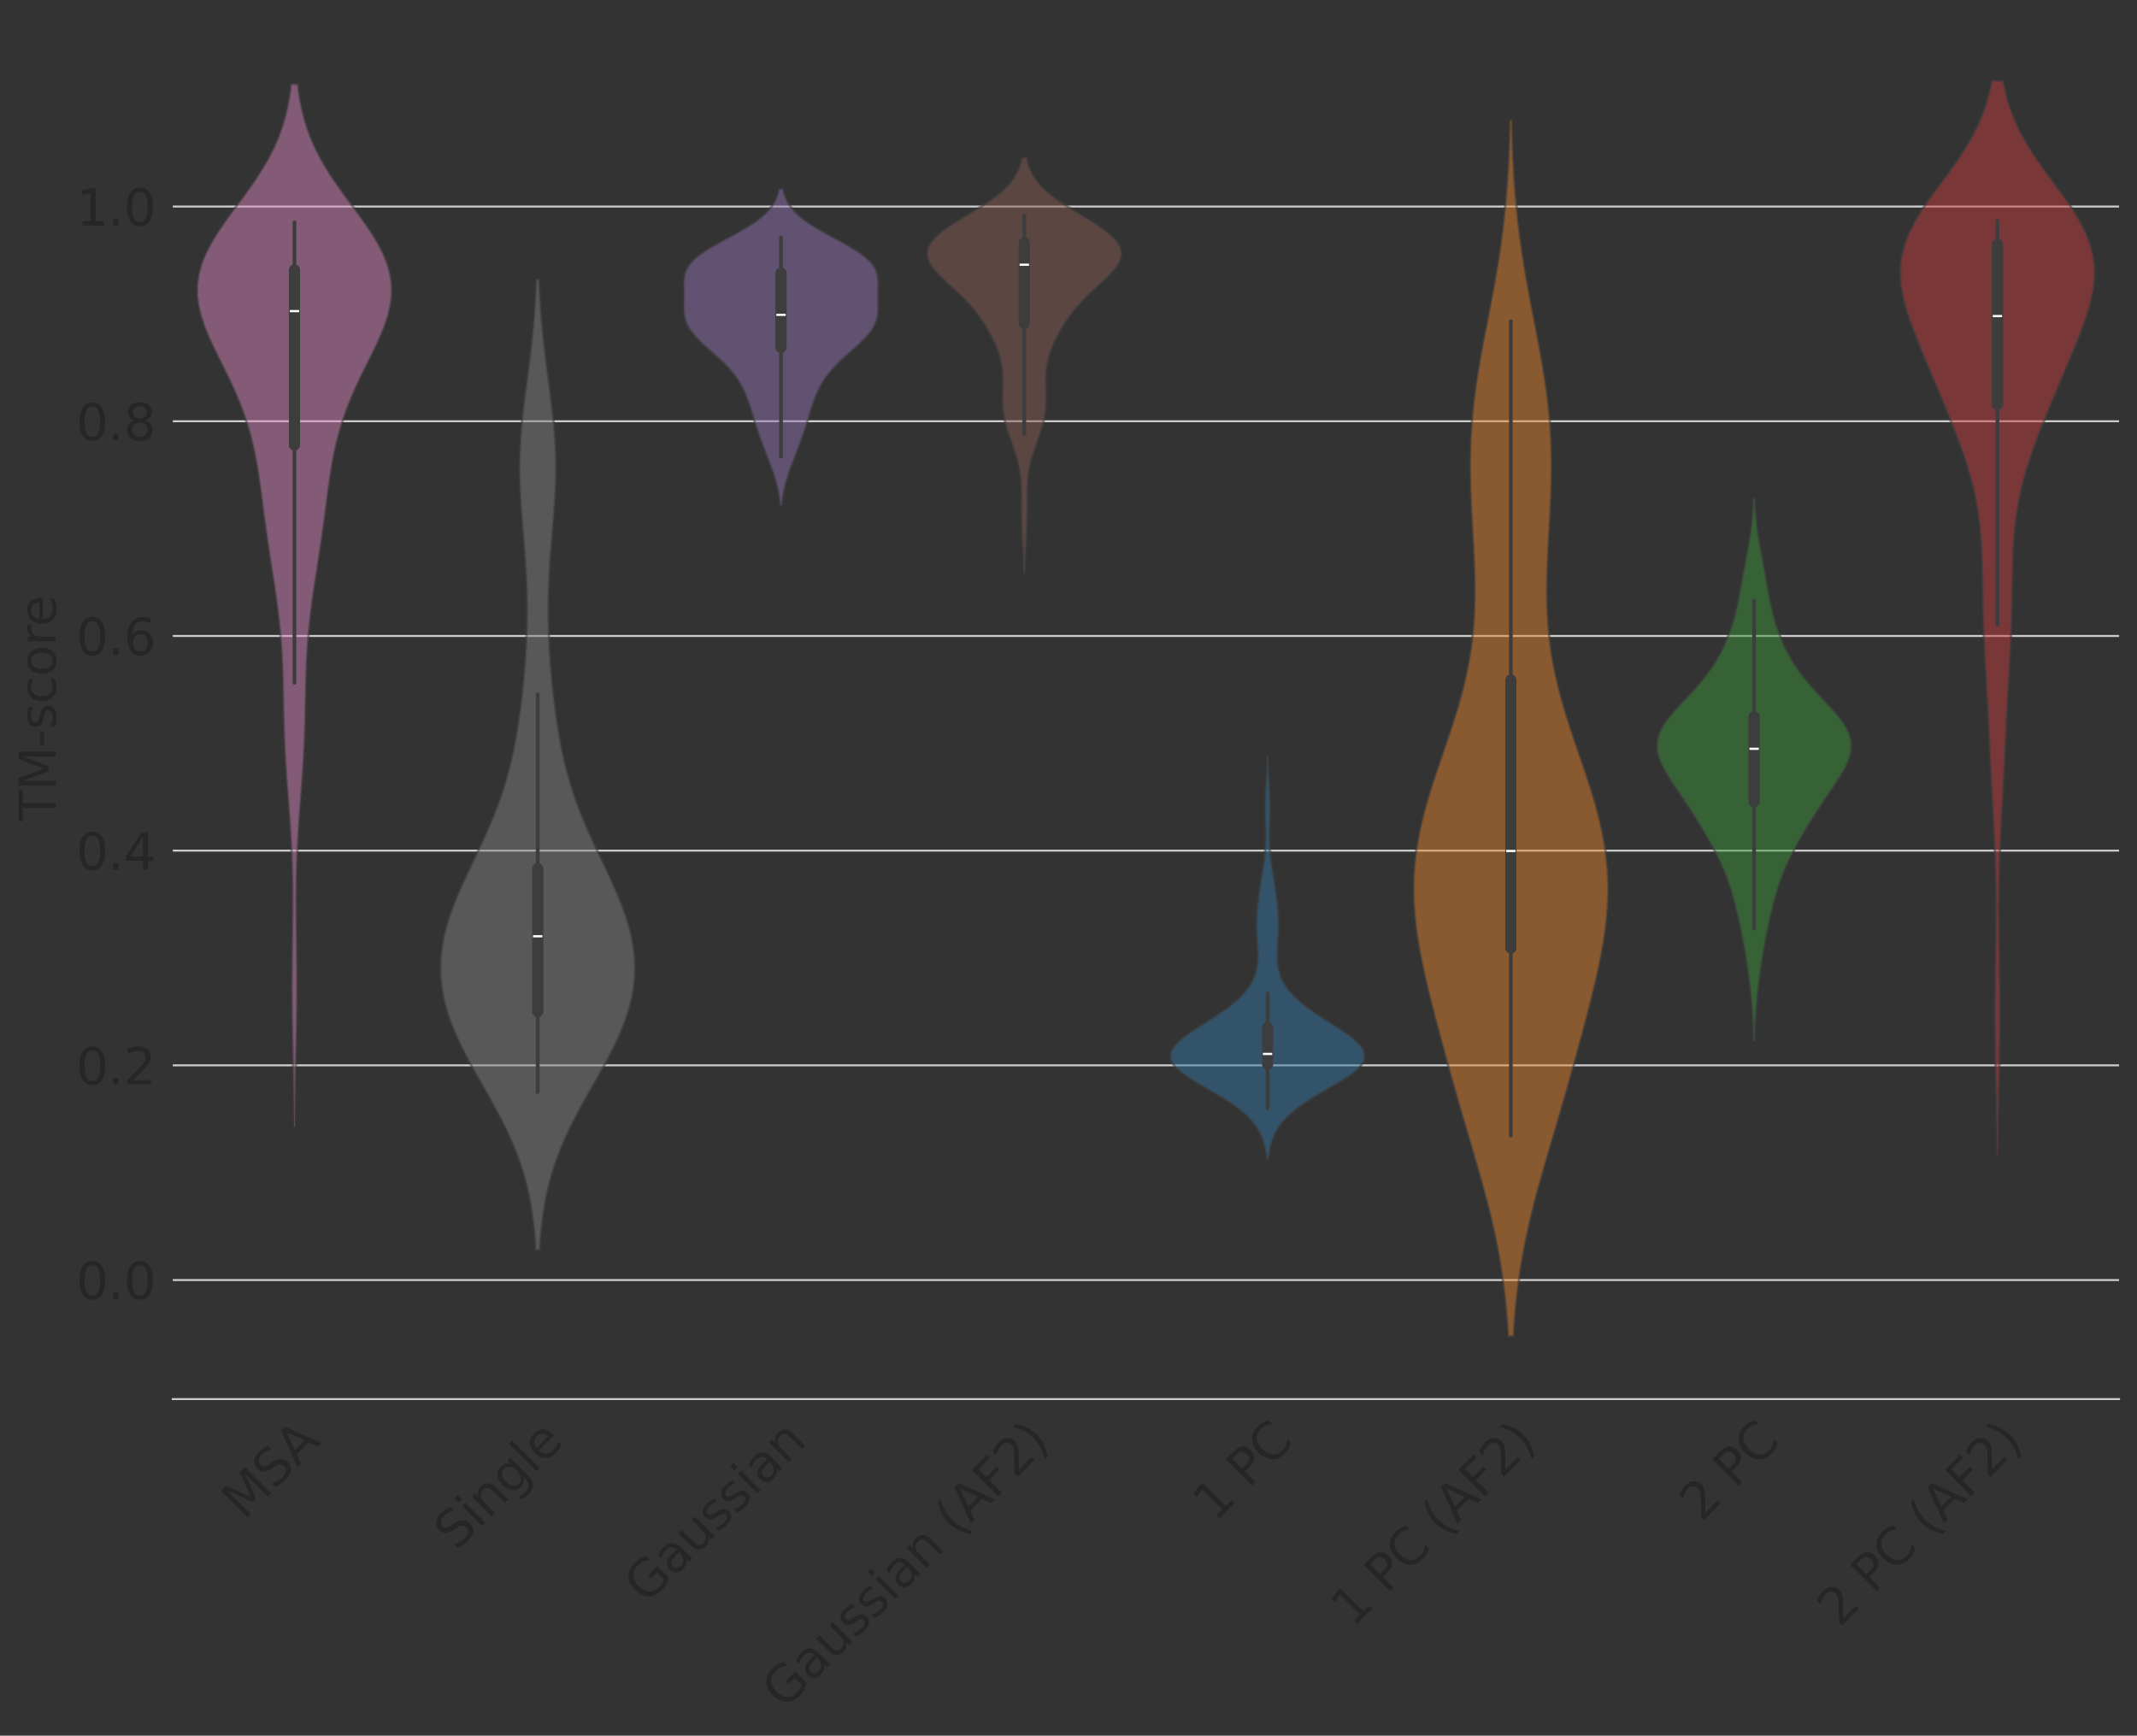 <?xml version="1.0" encoding="utf-8" standalone="no"?>
<!DOCTYPE svg PUBLIC "-//W3C//DTD SVG 1.1//EN"
  "http://www.w3.org/Graphics/SVG/1.1/DTD/svg11.dtd">
<svg xmlns:xlink="http://www.w3.org/1999/xlink" width="857.763pt" height="696.702pt" viewBox="0 0 857.763 696.702" xmlns="http://www.w3.org/2000/svg" version="1.1">
 <rect x="0" y="0" width="857.763" height="696.702" fill="#333333" stroke="none"/>
 <defs>
  <style type="text/css">*{stroke-linejoin: round; stroke-linecap: butt}</style>
 </defs>
 <g id="figure_1">
  <g id="patch_1">
   <path d="M 0 696.702 
L 857.763 696.702 
L 857.763 0 
L 0 0 
L 0 696.702 
z
" style="fill: none"/>
  </g>
  <g id="axes_1">
   <g id="patch_2">
    <path d="M 69.362 561.6 
L 850.562 561.6 
L 850.562 7.2 
L 69.362 7.2 
L 69.362 561.6 
z
" style="fill: none"/>
   </g>
   <g id="matplotlib.axis_1">
    <g id="xtick_1">
     <g id="text_1">
      <!-- MSA -->
      <g style="fill: #262626" transform="translate(97.814 610.465) rotate(-45) scale(0.2 -0.2)">
       <defs>
        <path id="DejaVuSans-4d" d="M 628 4666 
L 1569 4666 
L 2759 1491 
L 3956 4666 
L 4897 4666 
L 4897 0 
L 4281 0 
L 4281 4097 
L 3078 897 
L 2444 897 
L 1241 4097 
L 1241 0 
L 628 0 
L 628 4666 
z
" transform="scale(0.016)"/>
        <path id="DejaVuSans-53" d="M 3425 4513 
L 3425 3897 
Q 3066 4069 2747 4153 
Q 2428 4238 2131 4238 
Q 1616 4238 1336 4038 
Q 1056 3838 1056 3469 
Q 1056 3159 1242 3001 
Q 1428 2844 1947 2747 
L 2328 2669 
Q 3034 2534 3370 2195 
Q 3706 1856 3706 1288 
Q 3706 609 3251 259 
Q 2797 -91 1919 -91 
Q 1588 -91 1214 -16 
Q 841 59 441 206 
L 441 856 
Q 825 641 1194 531 
Q 1563 422 1919 422 
Q 2459 422 2753 634 
Q 3047 847 3047 1241 
Q 3047 1584 2836 1778 
Q 2625 1972 2144 2069 
L 1759 2144 
Q 1053 2284 737 2584 
Q 422 2884 422 3419 
Q 422 4038 858 4394 
Q 1294 4750 2059 4750 
Q 2388 4750 2728 4690 
Q 3069 4631 3425 4513 
z
" transform="scale(0.016)"/>
        <path id="DejaVuSans-41" d="M 2188 4044 
L 1331 1722 
L 3047 1722 
L 2188 4044 
z
M 1831 4666 
L 2547 4666 
L 4325 0 
L 3669 0 
L 3244 1197 
L 1141 1197 
L 716 0 
L 50 0 
L 1831 4666 
z
" transform="scale(0.016)"/>
       </defs>
       <use xlink:href="#DejaVuSans-4d"/>
       <use xlink:href="#DejaVuSans-53" x="86.279"/>
       <use xlink:href="#DejaVuSans-41" x="151.631"/>
      </g>
     </g>
    </g>
    <g id="xtick_2">
     <g id="text_2">
      <!-- Single -->
      <g style="fill: #262626" transform="translate(183.105 622.824) rotate(-45) scale(0.2 -0.2)">
       <defs>
        <path id="DejaVuSans-69" d="M 603 3500 
L 1178 3500 
L 1178 0 
L 603 0 
L 603 3500 
z
M 603 4863 
L 1178 4863 
L 1178 4134 
L 603 4134 
L 603 4863 
z
" transform="scale(0.016)"/>
        <path id="DejaVuSans-6e" d="M 3513 2113 
L 3513 0 
L 2938 0 
L 2938 2094 
Q 2938 2591 2744 2837 
Q 2550 3084 2163 3084 
Q 1697 3084 1428 2787 
Q 1159 2491 1159 1978 
L 1159 0 
L 581 0 
L 581 3500 
L 1159 3500 
L 1159 2956 
Q 1366 3272 1645 3428 
Q 1925 3584 2291 3584 
Q 2894 3584 3203 3211 
Q 3513 2838 3513 2113 
z
" transform="scale(0.016)"/>
        <path id="DejaVuSans-67" d="M 2906 1791 
Q 2906 2416 2648 2759 
Q 2391 3103 1925 3103 
Q 1463 3103 1205 2759 
Q 947 2416 947 1791 
Q 947 1169 1205 825 
Q 1463 481 1925 481 
Q 2391 481 2648 825 
Q 2906 1169 2906 1791 
z
M 3481 434 
Q 3481 -459 3084 -895 
Q 2688 -1331 1869 -1331 
Q 1566 -1331 1297 -1286 
Q 1028 -1241 775 -1147 
L 775 -588 
Q 1028 -725 1275 -790 
Q 1522 -856 1778 -856 
Q 2344 -856 2625 -561 
Q 2906 -266 2906 331 
L 2906 616 
Q 2728 306 2450 153 
Q 2172 0 1784 0 
Q 1141 0 747 490 
Q 353 981 353 1791 
Q 353 2603 747 3093 
Q 1141 3584 1784 3584 
Q 2172 3584 2450 3431 
Q 2728 3278 2906 2969 
L 2906 3500 
L 3481 3500 
L 3481 434 
z
" transform="scale(0.016)"/>
        <path id="DejaVuSans-6c" d="M 603 4863 
L 1178 4863 
L 1178 0 
L 603 0 
L 603 4863 
z
" transform="scale(0.016)"/>
        <path id="DejaVuSans-65" d="M 3597 1894 
L 3597 1613 
L 953 1613 
Q 991 1019 1311 708 
Q 1631 397 2203 397 
Q 2534 397 2845 478 
Q 3156 559 3463 722 
L 3463 178 
Q 3153 47 2828 -22 
Q 2503 -91 2169 -91 
Q 1331 -91 842 396 
Q 353 884 353 1716 
Q 353 2575 817 3079 
Q 1281 3584 2069 3584 
Q 2775 3584 3186 3129 
Q 3597 2675 3597 1894 
z
M 3022 2063 
Q 3016 2534 2758 2815 
Q 2500 3097 2075 3097 
Q 1594 3097 1305 2825 
Q 1016 2553 972 2059 
L 3022 2063 
z
" transform="scale(0.016)"/>
       </defs>
       <use xlink:href="#DejaVuSans-53"/>
       <use xlink:href="#DejaVuSans-69" x="63.477"/>
       <use xlink:href="#DejaVuSans-6e" x="91.26"/>
       <use xlink:href="#DejaVuSans-67" x="154.639"/>
       <use xlink:href="#DejaVuSans-6c" x="218.115"/>
       <use xlink:href="#DejaVuSans-65" x="245.898"/>
      </g>
     </g>
    </g>
    <g id="xtick_3">
     <g id="text_3">
      <!-- Gaussian -->
      <g style="fill: #262626" transform="translate(259.354 644.225) rotate(-45) scale(0.2 -0.2)">
       <defs>
        <path id="DejaVuSans-47" d="M 3809 666 
L 3809 1919 
L 2778 1919 
L 2778 2438 
L 4434 2438 
L 4434 434 
Q 4069 175 3628 42 
Q 3188 -91 2688 -91 
Q 1594 -91 976 548 
Q 359 1188 359 2328 
Q 359 3472 976 4111 
Q 1594 4750 2688 4750 
Q 3144 4750 3555 4637 
Q 3966 4525 4313 4306 
L 4313 3634 
Q 3963 3931 3569 4081 
Q 3175 4231 2741 4231 
Q 1884 4231 1454 3753 
Q 1025 3275 1025 2328 
Q 1025 1384 1454 906 
Q 1884 428 2741 428 
Q 3075 428 3337 486 
Q 3600 544 3809 666 
z
" transform="scale(0.016)"/>
        <path id="DejaVuSans-61" d="M 2194 1759 
Q 1497 1759 1228 1600 
Q 959 1441 959 1056 
Q 959 750 1161 570 
Q 1363 391 1709 391 
Q 2188 391 2477 730 
Q 2766 1069 2766 1631 
L 2766 1759 
L 2194 1759 
z
M 3341 1997 
L 3341 0 
L 2766 0 
L 2766 531 
Q 2569 213 2275 61 
Q 1981 -91 1556 -91 
Q 1019 -91 701 211 
Q 384 513 384 1019 
Q 384 1609 779 1909 
Q 1175 2209 1959 2209 
L 2766 2209 
L 2766 2266 
Q 2766 2663 2505 2880 
Q 2244 3097 1772 3097 
Q 1472 3097 1187 3025 
Q 903 2953 641 2809 
L 641 3341 
Q 956 3463 1253 3523 
Q 1550 3584 1831 3584 
Q 2591 3584 2966 3190 
Q 3341 2797 3341 1997 
z
" transform="scale(0.016)"/>
        <path id="DejaVuSans-75" d="M 544 1381 
L 544 3500 
L 1119 3500 
L 1119 1403 
Q 1119 906 1312 657 
Q 1506 409 1894 409 
Q 2359 409 2629 706 
Q 2900 1003 2900 1516 
L 2900 3500 
L 3475 3500 
L 3475 0 
L 2900 0 
L 2900 538 
Q 2691 219 2414 64 
Q 2138 -91 1772 -91 
Q 1169 -91 856 284 
Q 544 659 544 1381 
z
M 1991 3584 
L 1991 3584 
z
" transform="scale(0.016)"/>
        <path id="DejaVuSans-73" d="M 2834 3397 
L 2834 2853 
Q 2591 2978 2328 3040 
Q 2066 3103 1784 3103 
Q 1356 3103 1142 2972 
Q 928 2841 928 2578 
Q 928 2378 1081 2264 
Q 1234 2150 1697 2047 
L 1894 2003 
Q 2506 1872 2764 1633 
Q 3022 1394 3022 966 
Q 3022 478 2636 193 
Q 2250 -91 1575 -91 
Q 1294 -91 989 -36 
Q 684 19 347 128 
L 347 722 
Q 666 556 975 473 
Q 1284 391 1588 391 
Q 1994 391 2212 530 
Q 2431 669 2431 922 
Q 2431 1156 2273 1281 
Q 2116 1406 1581 1522 
L 1381 1569 
Q 847 1681 609 1914 
Q 372 2147 372 2553 
Q 372 3047 722 3315 
Q 1072 3584 1716 3584 
Q 2034 3584 2315 3537 
Q 2597 3491 2834 3397 
z
" transform="scale(0.016)"/>
       </defs>
       <use xlink:href="#DejaVuSans-47"/>
       <use xlink:href="#DejaVuSans-61" x="77.49"/>
       <use xlink:href="#DejaVuSans-75" x="138.77"/>
       <use xlink:href="#DejaVuSans-73" x="202.148"/>
       <use xlink:href="#DejaVuSans-73" x="254.248"/>
       <use xlink:href="#DejaVuSans-69" x="306.348"/>
       <use xlink:href="#DejaVuSans-61" x="334.131"/>
       <use xlink:href="#DejaVuSans-6e" x="395.41"/>
      </g>
     </g>
    </g>
    <g id="xtick_4">
     <g id="text_4">
      <!-- Gaussian (AF2) -->
      <g style="fill: #262626" transform="translate(314.668 686.561) rotate(-45) scale(0.2 -0.2)">
       <defs>
        <path id="DejaVuSans-20" transform="scale(0.016)"/>
        <path id="DejaVuSans-28" d="M 1984 4856 
Q 1566 4138 1362 3434 
Q 1159 2731 1159 2009 
Q 1159 1288 1364 580 
Q 1569 -128 1984 -844 
L 1484 -844 
Q 1016 -109 783 600 
Q 550 1309 550 2009 
Q 550 2706 781 3412 
Q 1013 4119 1484 4856 
L 1984 4856 
z
" transform="scale(0.016)"/>
        <path id="DejaVuSans-46" d="M 628 4666 
L 3309 4666 
L 3309 4134 
L 1259 4134 
L 1259 2759 
L 3109 2759 
L 3109 2228 
L 1259 2228 
L 1259 0 
L 628 0 
L 628 4666 
z
" transform="scale(0.016)"/>
        <path id="DejaVuSans-32" d="M 1228 531 
L 3431 531 
L 3431 0 
L 469 0 
L 469 531 
Q 828 903 1448 1529 
Q 2069 2156 2228 2338 
Q 2531 2678 2651 2914 
Q 2772 3150 2772 3378 
Q 2772 3750 2511 3984 
Q 2250 4219 1831 4219 
Q 1534 4219 1204 4116 
Q 875 4013 500 3803 
L 500 4441 
Q 881 4594 1212 4672 
Q 1544 4750 1819 4750 
Q 2544 4750 2975 4387 
Q 3406 4025 3406 3419 
Q 3406 3131 3298 2873 
Q 3191 2616 2906 2266 
Q 2828 2175 2409 1742 
Q 1991 1309 1228 531 
z
" transform="scale(0.016)"/>
        <path id="DejaVuSans-29" d="M 513 4856 
L 1013 4856 
Q 1481 4119 1714 3412 
Q 1947 2706 1947 2009 
Q 1947 1309 1714 600 
Q 1481 -109 1013 -844 
L 513 -844 
Q 928 -128 1133 580 
Q 1338 1288 1338 2009 
Q 1338 2731 1133 3434 
Q 928 4138 513 4856 
z
" transform="scale(0.016)"/>
       </defs>
       <use xlink:href="#DejaVuSans-47"/>
       <use xlink:href="#DejaVuSans-61" x="77.49"/>
       <use xlink:href="#DejaVuSans-75" x="138.77"/>
       <use xlink:href="#DejaVuSans-73" x="202.148"/>
       <use xlink:href="#DejaVuSans-73" x="254.248"/>
       <use xlink:href="#DejaVuSans-69" x="306.348"/>
       <use xlink:href="#DejaVuSans-61" x="334.131"/>
       <use xlink:href="#DejaVuSans-6e" x="395.41"/>
       <use xlink:href="#DejaVuSans-20" x="458.789"/>
       <use xlink:href="#DejaVuSans-28" x="490.576"/>
       <use xlink:href="#DejaVuSans-41" x="529.59"/>
       <use xlink:href="#DejaVuSans-46" x="597.998"/>
       <use xlink:href="#DejaVuSans-32" x="655.518"/>
       <use xlink:href="#DejaVuSans-29" x="719.141"/>
      </g>
     </g>
    </g>
    <g id="xtick_5">
     <g id="text_5">
      <!-- 1 PC -->
      <g style="fill: #262626" transform="translate(487.638 611.241) rotate(-45) scale(0.2 -0.2)">
       <defs>
        <path id="DejaVuSans-31" d="M 794 531 
L 1825 531 
L 1825 4091 
L 703 3866 
L 703 4441 
L 1819 4666 
L 2450 4666 
L 2450 531 
L 3481 531 
L 3481 0 
L 794 0 
L 794 531 
z
" transform="scale(0.016)"/>
        <path id="DejaVuSans-50" d="M 1259 4147 
L 1259 2394 
L 2053 2394 
Q 2494 2394 2734 2622 
Q 2975 2850 2975 3272 
Q 2975 3691 2734 3919 
Q 2494 4147 2053 4147 
L 1259 4147 
z
M 628 4666 
L 2053 4666 
Q 2838 4666 3239 4311 
Q 3641 3956 3641 3272 
Q 3641 2581 3239 2228 
Q 2838 1875 2053 1875 
L 1259 1875 
L 1259 0 
L 628 0 
L 628 4666 
z
" transform="scale(0.016)"/>
        <path id="DejaVuSans-43" d="M 4122 4306 
L 4122 3641 
Q 3803 3938 3442 4084 
Q 3081 4231 2675 4231 
Q 1875 4231 1450 3742 
Q 1025 3253 1025 2328 
Q 1025 1406 1450 917 
Q 1875 428 2675 428 
Q 3081 428 3442 575 
Q 3803 722 4122 1019 
L 4122 359 
Q 3791 134 3420 21 
Q 3050 -91 2638 -91 
Q 1578 -91 968 557 
Q 359 1206 359 2328 
Q 359 3453 968 4101 
Q 1578 4750 2638 4750 
Q 3056 4750 3426 4639 
Q 3797 4528 4122 4306 
z
" transform="scale(0.016)"/>
       </defs>
       <use xlink:href="#DejaVuSans-31"/>
       <use xlink:href="#DejaVuSans-20" x="63.623"/>
       <use xlink:href="#DejaVuSans-50" x="95.41"/>
       <use xlink:href="#DejaVuSans-43" x="155.713"/>
      </g>
     </g>
    </g>
    <g id="xtick_6">
     <g id="text_6">
      <!-- 1 PC (AF2) -->
      <g style="fill: #262626" transform="translate(542.953 653.577) rotate(-45) scale(0.2 -0.2)">
       <use xlink:href="#DejaVuSans-31"/>
       <use xlink:href="#DejaVuSans-20" x="63.623"/>
       <use xlink:href="#DejaVuSans-50" x="95.41"/>
       <use xlink:href="#DejaVuSans-43" x="155.713"/>
       <use xlink:href="#DejaVuSans-20" x="225.537"/>
       <use xlink:href="#DejaVuSans-28" x="257.324"/>
       <use xlink:href="#DejaVuSans-41" x="296.338"/>
       <use xlink:href="#DejaVuSans-46" x="364.746"/>
       <use xlink:href="#DejaVuSans-32" x="422.266"/>
       <use xlink:href="#DejaVuSans-29" x="485.889"/>
      </g>
     </g>
    </g>
    <g id="xtick_7">
     <g id="text_7">
      <!-- 2 PC -->
      <g style="fill: #262626" transform="translate(682.938 611.241) rotate(-45) scale(0.2 -0.2)">
       <use xlink:href="#DejaVuSans-32"/>
       <use xlink:href="#DejaVuSans-20" x="63.623"/>
       <use xlink:href="#DejaVuSans-50" x="95.41"/>
       <use xlink:href="#DejaVuSans-43" x="155.713"/>
      </g>
     </g>
    </g>
    <g id="xtick_8">
     <g id="text_8">
      <!-- 2 PC (AF2) -->
      <g style="fill: #262626" transform="translate(738.253 653.577) rotate(-45) scale(0.2 -0.2)">
       <use xlink:href="#DejaVuSans-32"/>
       <use xlink:href="#DejaVuSans-20" x="63.623"/>
       <use xlink:href="#DejaVuSans-50" x="95.41"/>
       <use xlink:href="#DejaVuSans-43" x="155.713"/>
       <use xlink:href="#DejaVuSans-20" x="225.537"/>
       <use xlink:href="#DejaVuSans-28" x="257.324"/>
       <use xlink:href="#DejaVuSans-41" x="296.338"/>
       <use xlink:href="#DejaVuSans-46" x="364.746"/>
       <use xlink:href="#DejaVuSans-32" x="422.266"/>
       <use xlink:href="#DejaVuSans-29" x="485.889"/>
      </g>
     </g>
    </g>
   </g>
   <g id="matplotlib.axis_2">
    <g id="ytick_1">
     <g id="line2d_1">
      <path d="M 69.362 513.825 
L 850.562 513.825 
" clip-path="url(#p9a4e86150a)" style="fill: none; stroke: #cccccc; stroke-width: 0.8; stroke-linecap: round"/>
     </g>
     <g id="text_9">
      <!-- 0.0 -->
      <g style="fill: #262626" transform="translate(30.556 521.424) scale(0.2 -0.2)">
       <defs>
        <path id="DejaVuSans-30" d="M 2034 4250 
Q 1547 4250 1301 3770 
Q 1056 3291 1056 2328 
Q 1056 1369 1301 889 
Q 1547 409 2034 409 
Q 2525 409 2770 889 
Q 3016 1369 3016 2328 
Q 3016 3291 2770 3770 
Q 2525 4250 2034 4250 
z
M 2034 4750 
Q 2819 4750 3233 4129 
Q 3647 3509 3647 2328 
Q 3647 1150 3233 529 
Q 2819 -91 2034 -91 
Q 1250 -91 836 529 
Q 422 1150 422 2328 
Q 422 3509 836 4129 
Q 1250 4750 2034 4750 
z
" transform="scale(0.016)"/>
        <path id="DejaVuSans-2e" d="M 684 794 
L 1344 794 
L 1344 0 
L 684 0 
L 684 794 
z
" transform="scale(0.016)"/>
       </defs>
       <use xlink:href="#DejaVuSans-30"/>
       <use xlink:href="#DejaVuSans-2e" x="63.623"/>
       <use xlink:href="#DejaVuSans-30" x="95.41"/>
      </g>
     </g>
    </g>
    <g id="ytick_2">
     <g id="line2d_2">
      <path d="M 69.362 427.641 
L 850.562 427.641 
" clip-path="url(#p9a4e86150a)" style="fill: none; stroke: #cccccc; stroke-width: 0.8; stroke-linecap: round"/>
     </g>
     <g id="text_10">
      <!-- 0.2 -->
      <g style="fill: #262626" transform="translate(30.556 435.24) scale(0.2 -0.2)">
       <use xlink:href="#DejaVuSans-30"/>
       <use xlink:href="#DejaVuSans-2e" x="63.623"/>
       <use xlink:href="#DejaVuSans-32" x="95.41"/>
      </g>
     </g>
    </g>
    <g id="ytick_3">
     <g id="line2d_3">
      <path d="M 69.362 341.457 
L 850.562 341.457 
" clip-path="url(#p9a4e86150a)" style="fill: none; stroke: #cccccc; stroke-width: 0.8; stroke-linecap: round"/>
     </g>
     <g id="text_11">
      <!-- 0.4 -->
      <g style="fill: #262626" transform="translate(30.556 349.056) scale(0.2 -0.2)">
       <defs>
        <path id="DejaVuSans-34" d="M 2419 4116 
L 825 1625 
L 2419 1625 
L 2419 4116 
z
M 2253 4666 
L 3047 4666 
L 3047 1625 
L 3713 1625 
L 3713 1100 
L 3047 1100 
L 3047 0 
L 2419 0 
L 2419 1100 
L 313 1100 
L 313 1709 
L 2253 4666 
z
" transform="scale(0.016)"/>
       </defs>
       <use xlink:href="#DejaVuSans-30"/>
       <use xlink:href="#DejaVuSans-2e" x="63.623"/>
       <use xlink:href="#DejaVuSans-34" x="95.41"/>
      </g>
     </g>
    </g>
    <g id="ytick_4">
     <g id="line2d_4">
      <path d="M 69.362 255.273 
L 850.562 255.273 
" clip-path="url(#p9a4e86150a)" style="fill: none; stroke: #cccccc; stroke-width: 0.8; stroke-linecap: round"/>
     </g>
     <g id="text_12">
      <!-- 0.6 -->
      <g style="fill: #262626" transform="translate(30.556 262.871) scale(0.2 -0.2)">
       <defs>
        <path id="DejaVuSans-36" d="M 2113 2584 
Q 1688 2584 1439 2293 
Q 1191 2003 1191 1497 
Q 1191 994 1439 701 
Q 1688 409 2113 409 
Q 2538 409 2786 701 
Q 3034 994 3034 1497 
Q 3034 2003 2786 2293 
Q 2538 2584 2113 2584 
z
M 3366 4563 
L 3366 3988 
Q 3128 4100 2886 4159 
Q 2644 4219 2406 4219 
Q 1781 4219 1451 3797 
Q 1122 3375 1075 2522 
Q 1259 2794 1537 2939 
Q 1816 3084 2150 3084 
Q 2853 3084 3261 2657 
Q 3669 2231 3669 1497 
Q 3669 778 3244 343 
Q 2819 -91 2113 -91 
Q 1303 -91 875 529 
Q 447 1150 447 2328 
Q 447 3434 972 4092 
Q 1497 4750 2381 4750 
Q 2619 4750 2861 4703 
Q 3103 4656 3366 4563 
z
" transform="scale(0.016)"/>
       </defs>
       <use xlink:href="#DejaVuSans-30"/>
       <use xlink:href="#DejaVuSans-2e" x="63.623"/>
       <use xlink:href="#DejaVuSans-36" x="95.41"/>
      </g>
     </g>
    </g>
    <g id="ytick_5">
     <g id="line2d_5">
      <path d="M 69.362 169.089 
L 850.562 169.089 
" clip-path="url(#p9a4e86150a)" style="fill: none; stroke: #cccccc; stroke-width: 0.8; stroke-linecap: round"/>
     </g>
     <g id="text_13">
      <!-- 0.8 -->
      <g style="fill: #262626" transform="translate(30.556 176.687) scale(0.2 -0.2)">
       <defs>
        <path id="DejaVuSans-38" d="M 2034 2216 
Q 1584 2216 1326 1975 
Q 1069 1734 1069 1313 
Q 1069 891 1326 650 
Q 1584 409 2034 409 
Q 2484 409 2743 651 
Q 3003 894 3003 1313 
Q 3003 1734 2745 1975 
Q 2488 2216 2034 2216 
z
M 1403 2484 
Q 997 2584 770 2862 
Q 544 3141 544 3541 
Q 544 4100 942 4425 
Q 1341 4750 2034 4750 
Q 2731 4750 3128 4425 
Q 3525 4100 3525 3541 
Q 3525 3141 3298 2862 
Q 3072 2584 2669 2484 
Q 3125 2378 3379 2068 
Q 3634 1759 3634 1313 
Q 3634 634 3220 271 
Q 2806 -91 2034 -91 
Q 1263 -91 848 271 
Q 434 634 434 1313 
Q 434 1759 690 2068 
Q 947 2378 1403 2484 
z
M 1172 3481 
Q 1172 3119 1398 2916 
Q 1625 2713 2034 2713 
Q 2441 2713 2670 2916 
Q 2900 3119 2900 3481 
Q 2900 3844 2670 4047 
Q 2441 4250 2034 4250 
Q 1625 4250 1398 4047 
Q 1172 3844 1172 3481 
z
" transform="scale(0.016)"/>
       </defs>
       <use xlink:href="#DejaVuSans-30"/>
       <use xlink:href="#DejaVuSans-2e" x="63.623"/>
       <use xlink:href="#DejaVuSans-38" x="95.41"/>
      </g>
     </g>
    </g>
    <g id="ytick_6">
     <g id="line2d_6">
      <path d="M 69.362 82.905 
L 850.562 82.905 
" clip-path="url(#p9a4e86150a)" style="fill: none; stroke: #cccccc; stroke-width: 0.8; stroke-linecap: round"/>
     </g>
     <g id="text_14">
      <!-- 1.0 -->
      <g style="fill: #262626" transform="translate(30.556 90.503) scale(0.2 -0.2)">
       <use xlink:href="#DejaVuSans-31"/>
       <use xlink:href="#DejaVuSans-2e" x="63.623"/>
       <use xlink:href="#DejaVuSans-30" x="95.41"/>
      </g>
     </g>
    </g>
    <g id="text_15">
     <!-- TM-score -->
     <g style="fill: #262626" transform="translate(22.397 329.609) rotate(-90) scale(0.2 -0.2)">
      <defs>
       <path id="DejaVuSans-54" d="M -19 4666 
L 3928 4666 
L 3928 4134 
L 2272 4134 
L 2272 0 
L 1638 0 
L 1638 4134 
L -19 4134 
L -19 4666 
z
" transform="scale(0.016)"/>
       <path id="DejaVuSans-2d" d="M 313 2009 
L 1997 2009 
L 1997 1497 
L 313 1497 
L 313 2009 
z
" transform="scale(0.016)"/>
       <path id="DejaVuSans-63" d="M 3122 3366 
L 3122 2828 
Q 2878 2963 2633 3030 
Q 2388 3097 2138 3097 
Q 1578 3097 1268 2742 
Q 959 2388 959 1747 
Q 959 1106 1268 751 
Q 1578 397 2138 397 
Q 2388 397 2633 464 
Q 2878 531 3122 666 
L 3122 134 
Q 2881 22 2623 -34 
Q 2366 -91 2075 -91 
Q 1284 -91 818 406 
Q 353 903 353 1747 
Q 353 2603 823 3093 
Q 1294 3584 2113 3584 
Q 2378 3584 2631 3529 
Q 2884 3475 3122 3366 
z
" transform="scale(0.016)"/>
       <path id="DejaVuSans-6f" d="M 1959 3097 
Q 1497 3097 1228 2736 
Q 959 2375 959 1747 
Q 959 1119 1226 758 
Q 1494 397 1959 397 
Q 2419 397 2687 759 
Q 2956 1122 2956 1747 
Q 2956 2369 2687 2733 
Q 2419 3097 1959 3097 
z
M 1959 3584 
Q 2709 3584 3137 3096 
Q 3566 2609 3566 1747 
Q 3566 888 3137 398 
Q 2709 -91 1959 -91 
Q 1206 -91 779 398 
Q 353 888 353 1747 
Q 353 2609 779 3096 
Q 1206 3584 1959 3584 
z
" transform="scale(0.016)"/>
       <path id="DejaVuSans-72" d="M 2631 2963 
Q 2534 3019 2420 3045 
Q 2306 3072 2169 3072 
Q 1681 3072 1420 2755 
Q 1159 2438 1159 1844 
L 1159 0 
L 581 0 
L 581 3500 
L 1159 3500 
L 1159 2956 
Q 1341 3275 1631 3429 
Q 1922 3584 2338 3584 
Q 2397 3584 2469 3576 
Q 2541 3569 2628 3553 
L 2631 2963 
z
" transform="scale(0.016)"/>
      </defs>
      <use xlink:href="#DejaVuSans-54"/>
      <use xlink:href="#DejaVuSans-4d" x="61.084"/>
      <use xlink:href="#DejaVuSans-2d" x="147.363"/>
      <use xlink:href="#DejaVuSans-73" x="183.447"/>
      <use xlink:href="#DejaVuSans-63" x="235.547"/>
      <use xlink:href="#DejaVuSans-6f" x="290.527"/>
      <use xlink:href="#DejaVuSans-72" x="351.709"/>
      <use xlink:href="#DejaVuSans-65" x="390.572"/>
     </g>
    </g>
   </g>
   <g id="PolyCollection_1">
    <defs>
     <path id="m0193978387" d="M 118.332 -244.454 
L 118.043 -244.454 
L 117.994 -248.681 
L 117.934 -252.908 
L 117.863 -257.135 
L 117.782 -261.361 
L 117.692 -265.588 
L 117.596 -269.815 
L 117.497 -274.042 
L 117.401 -278.269 
L 117.311 -282.496 
L 117.233 -286.723 
L 117.172 -290.95 
L 117.131 -295.177 
L 117.113 -299.404 
L 117.117 -303.63 
L 117.142 -307.857 
L 117.184 -312.084 
L 117.238 -316.311 
L 117.298 -320.538 
L 117.354 -324.765 
L 117.4 -328.992 
L 117.425 -333.219 
L 117.423 -337.446 
L 117.386 -341.673 
L 117.31 -345.9 
L 117.189 -350.126 
L 117.024 -354.353 
L 116.815 -358.58 
L 116.567 -362.807 
L 116.284 -367.034 
L 115.978 -371.261 
L 115.657 -375.488 
L 115.335 -379.715 
L 115.022 -383.942 
L 114.731 -388.169 
L 114.471 -392.396 
L 114.249 -396.622 
L 114.067 -400.849 
L 113.923 -405.076 
L 113.811 -409.303 
L 113.721 -413.53 
L 113.639 -417.757 
L 113.55 -421.984 
L 113.435 -426.211 
L 113.278 -430.438 
L 113.065 -434.665 
L 112.786 -438.892 
L 112.432 -443.118 
L 112.004 -447.345 
L 111.505 -451.572 
L 110.946 -455.799 
L 110.337 -460.026 
L 109.697 -464.253 
L 109.041 -468.48 
L 108.386 -472.707 
L 107.745 -476.934 
L 107.127 -481.161 
L 106.537 -485.387 
L 105.97 -489.614 
L 105.419 -493.841 
L 104.866 -498.068 
L 104.291 -502.295 
L 103.669 -506.522 
L 102.97 -510.749 
L 102.166 -514.976 
L 101.228 -519.203 
L 100.133 -523.43 
L 98.86 -527.657 
L 97.4 -531.883 
L 95.752 -536.11 
L 93.93 -540.337 
L 91.961 -544.564 
L 89.891 -548.791 
L 87.781 -553.018 
L 85.706 -557.245 
L 83.758 -561.472 
L 82.031 -565.699 
L 80.625 -569.926 
L 79.631 -574.153 
L 79.127 -578.379 
L 79.171 -582.606 
L 79.791 -586.833 
L 80.987 -591.06 
L 82.725 -595.287 
L 84.944 -599.514 
L 87.557 -603.741 
L 90.457 -607.968 
L 93.53 -612.195 
L 96.66 -616.422 
L 99.739 -620.648 
L 102.673 -624.875 
L 105.388 -629.102 
L 107.83 -633.329 
L 109.968 -637.556 
L 111.792 -641.783 
L 113.31 -646.01 
L 114.542 -650.237 
L 115.517 -654.464 
L 116.271 -658.691 
L 116.84 -662.918 
L 119.535 -662.918 
L 119.535 -662.918 
L 120.104 -658.691 
L 120.858 -654.464 
L 121.833 -650.237 
L 123.065 -646.01 
L 124.583 -641.783 
L 126.407 -637.556 
L 128.545 -633.329 
L 130.987 -629.102 
L 133.702 -624.875 
L 136.636 -620.648 
L 139.715 -616.422 
L 142.845 -612.195 
L 145.918 -607.968 
L 148.818 -603.741 
L 151.431 -599.514 
L 153.65 -595.287 
L 155.388 -591.06 
L 156.584 -586.833 
L 157.204 -582.606 
L 157.248 -578.379 
L 156.744 -574.153 
L 155.75 -569.926 
L 154.344 -565.699 
L 152.617 -561.472 
L 150.669 -557.245 
L 148.594 -553.018 
L 146.484 -548.791 
L 144.414 -544.564 
L 142.445 -540.337 
L 140.623 -536.11 
L 138.975 -531.883 
L 137.515 -527.657 
L 136.242 -523.43 
L 135.147 -519.203 
L 134.209 -514.976 
L 133.405 -510.749 
L 132.706 -506.522 
L 132.084 -502.295 
L 131.509 -498.068 
L 130.956 -493.841 
L 130.405 -489.614 
L 129.838 -485.387 
L 129.248 -481.161 
L 128.63 -476.934 
L 127.989 -472.707 
L 127.334 -468.48 
L 126.678 -464.253 
L 126.038 -460.026 
L 125.429 -455.799 
L 124.87 -451.572 
L 124.371 -447.345 
L 123.943 -443.118 
L 123.589 -438.892 
L 123.31 -434.665 
L 123.097 -430.438 
L 122.94 -426.211 
L 122.825 -421.984 
L 122.736 -417.757 
L 122.654 -413.53 
L 122.564 -409.303 
L 122.452 -405.076 
L 122.308 -400.849 
L 122.126 -396.622 
L 121.904 -392.396 
L 121.644 -388.169 
L 121.353 -383.942 
L 121.04 -379.715 
L 120.718 -375.488 
L 120.397 -371.261 
L 120.091 -367.034 
L 119.808 -362.807 
L 119.56 -358.58 
L 119.351 -354.353 
L 119.186 -350.126 
L 119.065 -345.9 
L 118.989 -341.673 
L 118.952 -337.446 
L 118.95 -333.219 
L 118.975 -328.992 
L 119.021 -324.765 
L 119.077 -320.538 
L 119.137 -316.311 
L 119.191 -312.084 
L 119.233 -307.857 
L 119.258 -303.63 
L 119.262 -299.404 
L 119.244 -295.177 
L 119.203 -290.95 
L 119.142 -286.723 
L 119.064 -282.496 
L 118.974 -278.269 
L 118.878 -274.042 
L 118.779 -269.815 
L 118.683 -265.588 
L 118.593 -261.361 
L 118.512 -257.135 
L 118.441 -252.908 
L 118.381 -248.681 
L 118.332 -244.454 
z
" style="stroke: #3d3d3d; stroke-opacity: 0.5"/>
    </defs>
    <g clip-path="url(#p9a4e86150a)">
     <use xlink:href="#m0193978387" x="0" y="696.702" style="fill: #d684bd; fill-opacity: 0.5; stroke: #3d3d3d; stroke-opacity: 0.5"/>
    </g>
   </g>
   <g id="PolyCollection_2">
    <defs>
     <path id="m449101d181" d="M 216.63 -194.997 
L 215.045 -194.997 
L 214.769 -198.934 
L 214.416 -202.87 
L 213.972 -206.806 
L 213.42 -210.742 
L 212.747 -214.679 
L 211.936 -218.615 
L 210.976 -222.551 
L 209.855 -226.487 
L 208.566 -230.424 
L 207.108 -234.36 
L 205.483 -238.296 
L 203.699 -242.232 
L 201.773 -246.169 
L 199.724 -250.105 
L 197.579 -254.041 
L 195.371 -257.977 
L 193.134 -261.914 
L 190.906 -265.85 
L 188.727 -269.786 
L 186.636 -273.722 
L 184.67 -277.659 
L 182.865 -281.595 
L 181.251 -285.531 
L 179.856 -289.467 
L 178.703 -293.404 
L 177.808 -297.34 
L 177.185 -301.276 
L 176.841 -305.212 
L 176.778 -309.149 
L 176.993 -313.085 
L 177.48 -317.021 
L 178.226 -320.958 
L 179.214 -324.894 
L 180.422 -328.83 
L 181.824 -332.766 
L 183.389 -336.703 
L 185.085 -340.639 
L 186.876 -344.575 
L 188.727 -348.511 
L 190.601 -352.448 
L 192.465 -356.384 
L 194.287 -360.32 
L 196.042 -364.256 
L 197.706 -368.193 
L 199.264 -372.129 
L 200.704 -376.065 
L 202.022 -380.001 
L 203.217 -383.938 
L 204.293 -387.874 
L 205.257 -391.81 
L 206.117 -395.746 
L 206.886 -399.683 
L 207.573 -403.619 
L 208.188 -407.555 
L 208.741 -411.491 
L 209.238 -415.428 
L 209.686 -419.364 
L 210.087 -423.3 
L 210.442 -427.236 
L 210.753 -431.173 
L 211.016 -435.109 
L 211.23 -439.045 
L 211.39 -442.981 
L 211.495 -446.918 
L 211.541 -450.854 
L 211.527 -454.79 
L 211.452 -458.726 
L 211.317 -462.663 
L 211.128 -466.599 
L 210.888 -470.535 
L 210.608 -474.471 
L 210.298 -478.408 
L 209.971 -482.344 
L 209.643 -486.28 
L 209.329 -490.216 
L 209.046 -494.153 
L 208.81 -498.089 
L 208.636 -502.025 
L 208.535 -505.961 
L 208.516 -509.898 
L 208.585 -513.834 
L 208.742 -517.77 
L 208.985 -521.706 
L 209.307 -525.643 
L 209.698 -529.579 
L 210.144 -533.515 
L 210.63 -537.451 
L 211.141 -541.388 
L 211.662 -545.324 
L 212.178 -549.26 
L 212.676 -553.196 
L 213.146 -557.133 
L 213.578 -561.069 
L 213.969 -565.005 
L 214.315 -568.941 
L 214.615 -572.878 
L 214.87 -576.814 
L 215.083 -580.75 
L 215.258 -584.686 
L 216.417 -584.686 
L 216.417 -584.686 
L 216.592 -580.75 
L 216.805 -576.814 
L 217.06 -572.878 
L 217.36 -568.941 
L 217.706 -565.005 
L 218.097 -561.069 
L 218.529 -557.133 
L 218.999 -553.196 
L 219.497 -549.26 
L 220.013 -545.324 
L 220.534 -541.388 
L 221.045 -537.451 
L 221.531 -533.515 
L 221.977 -529.579 
L 222.368 -525.643 
L 222.69 -521.706 
L 222.933 -517.77 
L 223.09 -513.834 
L 223.159 -509.898 
L 223.14 -505.961 
L 223.039 -502.025 
L 222.865 -498.089 
L 222.629 -494.153 
L 222.346 -490.216 
L 222.032 -486.28 
L 221.704 -482.344 
L 221.377 -478.408 
L 221.067 -474.471 
L 220.787 -470.535 
L 220.547 -466.599 
L 220.358 -462.663 
L 220.223 -458.726 
L 220.148 -454.79 
L 220.134 -450.854 
L 220.18 -446.918 
L 220.285 -442.981 
L 220.445 -439.045 
L 220.659 -435.109 
L 220.922 -431.173 
L 221.233 -427.236 
L 221.588 -423.3 
L 221.989 -419.364 
L 222.437 -415.428 
L 222.934 -411.491 
L 223.487 -407.555 
L 224.102 -403.619 
L 224.789 -399.683 
L 225.558 -395.746 
L 226.418 -391.81 
L 227.382 -387.874 
L 228.458 -383.938 
L 229.653 -380.001 
L 230.971 -376.065 
L 232.411 -372.129 
L 233.969 -368.193 
L 235.633 -364.256 
L 237.388 -360.32 
L 239.21 -356.384 
L 241.074 -352.448 
L 242.948 -348.511 
L 244.799 -344.575 
L 246.59 -340.639 
L 248.286 -336.703 
L 249.851 -332.766 
L 251.253 -328.83 
L 252.461 -324.894 
L 253.449 -320.958 
L 254.195 -317.021 
L 254.682 -313.085 
L 254.898 -309.149 
L 254.834 -305.212 
L 254.49 -301.276 
L 253.867 -297.34 
L 252.972 -293.404 
L 251.819 -289.467 
L 250.424 -285.531 
L 248.81 -281.595 
L 247.005 -277.659 
L 245.039 -273.722 
L 242.948 -269.786 
L 240.769 -265.85 
L 238.541 -261.914 
L 236.304 -257.977 
L 234.096 -254.041 
L 231.951 -250.105 
L 229.902 -246.169 
L 227.976 -242.232 
L 226.192 -238.296 
L 224.567 -234.36 
L 223.109 -230.424 
L 221.82 -226.487 
L 220.699 -222.551 
L 219.739 -218.615 
L 218.928 -214.679 
L 218.255 -210.742 
L 217.703 -206.806 
L 217.259 -202.87 
L 216.906 -198.934 
L 216.63 -194.997 
z
" style="stroke: #3d3d3d; stroke-opacity: 0.5"/>
    </defs>
    <g clip-path="url(#p9a4e86150a)">
     <use xlink:href="#m449101d181" x="0" y="696.702" style="fill: #7f7f7f; fill-opacity: 0.5; stroke: #3d3d3d; stroke-opacity: 0.5"/>
    </g>
   </g>
   <g id="PolyCollection_3">
    <defs>
     <path id="mb201e47978" d="M 313.881 -493.88 
L 313.094 -493.88 
L 312.971 -495.162 
L 312.819 -496.445 
L 312.636 -497.727 
L 312.419 -499.01 
L 312.166 -500.293 
L 311.876 -501.575 
L 311.55 -502.858 
L 311.188 -504.14 
L 310.795 -505.423 
L 310.372 -506.706 
L 309.925 -507.988 
L 309.458 -509.271 
L 308.976 -510.553 
L 308.485 -511.836 
L 307.989 -513.119 
L 307.492 -514.401 
L 306.997 -515.684 
L 306.508 -516.966 
L 306.027 -518.249 
L 305.555 -519.532 
L 305.094 -520.814 
L 304.644 -522.097 
L 304.206 -523.379 
L 303.78 -524.662 
L 303.365 -525.945 
L 302.96 -527.227 
L 302.562 -528.51 
L 302.169 -529.792 
L 301.776 -531.075 
L 301.378 -532.358 
L 300.97 -533.64 
L 300.543 -534.923 
L 300.09 -536.205 
L 299.602 -537.488 
L 299.071 -538.771 
L 298.487 -540.053 
L 297.844 -541.336 
L 297.131 -542.618 
L 296.343 -543.901 
L 295.473 -545.184 
L 294.516 -546.466 
L 293.472 -547.749 
L 292.34 -549.031 
L 291.124 -550.314 
L 289.831 -551.597 
L 288.473 -552.879 
L 287.065 -554.162 
L 285.627 -555.444 
L 284.184 -556.727 
L 282.761 -558.01 
L 281.386 -559.292 
L 280.089 -560.575 
L 278.896 -561.857 
L 277.83 -563.14 
L 276.909 -564.423 
L 276.145 -565.705 
L 275.539 -566.988 
L 275.087 -568.27 
L 274.774 -569.553 
L 274.581 -570.836 
L 274.482 -572.118 
L 274.45 -573.401 
L 274.455 -574.683 
L 274.474 -575.966 
L 274.488 -577.249 
L 274.487 -578.531 
L 274.469 -579.814 
L 274.442 -581.096 
L 274.428 -582.379 
L 274.451 -583.662 
L 274.548 -584.944 
L 274.755 -586.227 
L 275.111 -587.509 
L 275.654 -588.792 
L 276.412 -590.075 
L 277.408 -591.357 
L 278.653 -592.64 
L 280.147 -593.922 
L 281.877 -595.205 
L 283.819 -596.488 
L 285.937 -597.77 
L 288.189 -599.053 
L 290.526 -600.335 
L 292.896 -601.618 
L 295.249 -602.901 
L 297.537 -604.183 
L 299.717 -605.466 
L 301.755 -606.748 
L 303.625 -608.031 
L 305.309 -609.314 
L 306.798 -610.596 
L 308.092 -611.879 
L 309.196 -613.161 
L 310.123 -614.444 
L 310.887 -615.727 
L 311.506 -617.009 
L 312 -618.292 
L 312.387 -619.574 
L 312.685 -620.857 
L 314.29 -620.857 
L 314.29 -620.857 
L 314.588 -619.574 
L 314.975 -618.292 
L 315.469 -617.009 
L 316.088 -615.727 
L 316.852 -614.444 
L 317.779 -613.161 
L 318.883 -611.879 
L 320.177 -610.596 
L 321.666 -609.314 
L 323.35 -608.031 
L 325.22 -606.748 
L 327.258 -605.466 
L 329.438 -604.183 
L 331.726 -602.901 
L 334.079 -601.618 
L 336.449 -600.335 
L 338.786 -599.053 
L 341.038 -597.77 
L 343.156 -596.488 
L 345.098 -595.205 
L 346.828 -593.922 
L 348.322 -592.64 
L 349.567 -591.357 
L 350.563 -590.075 
L 351.321 -588.792 
L 351.864 -587.509 
L 352.22 -586.227 
L 352.427 -584.944 
L 352.524 -583.662 
L 352.548 -582.379 
L 352.533 -581.096 
L 352.506 -579.814 
L 352.488 -578.531 
L 352.487 -577.249 
L 352.501 -575.966 
L 352.52 -574.683 
L 352.525 -573.401 
L 352.493 -572.118 
L 352.394 -570.836 
L 352.201 -569.553 
L 351.888 -568.27 
L 351.436 -566.988 
L 350.83 -565.705 
L 350.066 -564.423 
L 349.145 -563.14 
L 348.079 -561.857 
L 346.886 -560.575 
L 345.589 -559.292 
L 344.214 -558.01 
L 342.791 -556.727 
L 341.348 -555.444 
L 339.91 -554.162 
L 338.502 -552.879 
L 337.144 -551.597 
L 335.851 -550.314 
L 334.635 -549.031 
L 333.503 -547.749 
L 332.459 -546.466 
L 331.502 -545.184 
L 330.632 -543.901 
L 329.844 -542.618 
L 329.131 -541.336 
L 328.488 -540.053 
L 327.904 -538.771 
L 327.373 -537.488 
L 326.885 -536.205 
L 326.432 -534.923 
L 326.005 -533.64 
L 325.597 -532.358 
L 325.199 -531.075 
L 324.806 -529.792 
L 324.413 -528.51 
L 324.015 -527.227 
L 323.61 -525.945 
L 323.195 -524.662 
L 322.769 -523.379 
L 322.331 -522.097 
L 321.881 -520.814 
L 321.42 -519.532 
L 320.948 -518.249 
L 320.467 -516.966 
L 319.978 -515.684 
L 319.483 -514.401 
L 318.986 -513.119 
L 318.49 -511.836 
L 317.999 -510.553 
L 317.517 -509.271 
L 317.05 -507.988 
L 316.603 -506.706 
L 316.18 -505.423 
L 315.787 -504.14 
L 315.425 -502.858 
L 315.099 -501.575 
L 314.809 -500.293 
L 314.556 -499.01 
L 314.339 -497.727 
L 314.156 -496.445 
L 314.004 -495.162 
L 313.881 -493.88 
z
" style="stroke: #3d3d3d; stroke-opacity: 0.5"/>
    </defs>
    <g clip-path="url(#p9a4e86150a)">
     <use xlink:href="#mb201e47978" x="0" y="696.702" style="fill: #9372b2; fill-opacity: 0.5; stroke: #3d3d3d; stroke-opacity: 0.5"/>
    </g>
   </g>
   <g id="PolyCollection_4">
    <defs>
     <path id="m69d114fc76" d="M 411.291 -466.701 
L 410.984 -466.701 
L 410.935 -468.385 
L 410.875 -470.068 
L 410.804 -471.752 
L 410.724 -473.435 
L 410.634 -475.119 
L 410.538 -476.803 
L 410.438 -478.486 
L 410.339 -480.17 
L 410.243 -481.853 
L 410.156 -483.537 
L 410.081 -485.221 
L 410.022 -486.904 
L 409.98 -488.588 
L 409.956 -490.271 
L 409.947 -491.955 
L 409.95 -493.639 
L 409.958 -495.322 
L 409.963 -497.006 
L 409.956 -498.689 
L 409.925 -500.373 
L 409.86 -502.057 
L 409.751 -503.74 
L 409.588 -505.424 
L 409.363 -507.107 
L 409.072 -508.791 
L 408.714 -510.474 
L 408.289 -512.158 
L 407.804 -513.842 
L 407.268 -515.525 
L 406.694 -517.209 
L 406.098 -518.892 
L 405.498 -520.576 
L 404.913 -522.26 
L 404.36 -523.943 
L 403.857 -525.627 
L 403.418 -527.31 
L 403.053 -528.994 
L 402.769 -530.678 
L 402.565 -532.361 
L 402.438 -534.045 
L 402.378 -535.728 
L 402.372 -537.412 
L 402.401 -539.096 
L 402.445 -540.779 
L 402.483 -542.463 
L 402.492 -544.146 
L 402.452 -545.83 
L 402.346 -547.514 
L 402.158 -549.197 
L 401.879 -550.881 
L 401.503 -552.564 
L 401.03 -554.248 
L 400.464 -555.931 
L 399.81 -557.615 
L 399.076 -559.299 
L 398.27 -560.982 
L 397.396 -562.666 
L 396.458 -564.349 
L 395.454 -566.033 
L 394.379 -567.717 
L 393.223 -569.4 
L 391.975 -571.084 
L 390.625 -572.767 
L 389.165 -574.451 
L 387.594 -576.135 
L 385.917 -577.818 
L 384.151 -579.502 
L 382.327 -581.185 
L 380.483 -582.869 
L 378.673 -584.553 
L 376.956 -586.236 
L 375.4 -587.92 
L 374.072 -589.603 
L 373.039 -591.287 
L 372.358 -592.971 
L 372.077 -594.654 
L 372.23 -596.338 
L 372.832 -598.021 
L 373.88 -599.705 
L 375.354 -601.388 
L 377.214 -603.072 
L 379.406 -604.756 
L 381.862 -606.439 
L 384.508 -608.123 
L 387.263 -609.806 
L 390.047 -611.49 
L 392.787 -613.174 
L 395.417 -614.857 
L 397.88 -616.541 
L 400.136 -618.224 
L 402.157 -619.908 
L 403.927 -621.592 
L 405.445 -623.275 
L 406.721 -624.959 
L 407.769 -626.642 
L 408.614 -628.326 
L 409.28 -630.01 
L 409.795 -631.693 
L 410.184 -633.377 
L 412.091 -633.377 
L 412.091 -633.377 
L 412.48 -631.693 
L 412.995 -630.01 
L 413.661 -628.326 
L 414.506 -626.642 
L 415.554 -624.959 
L 416.83 -623.275 
L 418.348 -621.592 
L 420.118 -619.908 
L 422.139 -618.224 
L 424.395 -616.541 
L 426.858 -614.857 
L 429.488 -613.174 
L 432.228 -611.49 
L 435.012 -609.806 
L 437.767 -608.123 
L 440.413 -606.439 
L 442.869 -604.756 
L 445.061 -603.072 
L 446.921 -601.388 
L 448.395 -599.705 
L 449.443 -598.021 
L 450.045 -596.338 
L 450.197 -594.654 
L 449.917 -592.971 
L 449.236 -591.287 
L 448.203 -589.603 
L 446.875 -587.92 
L 445.319 -586.236 
L 443.602 -584.553 
L 441.792 -582.869 
L 439.948 -581.185 
L 438.124 -579.502 
L 436.358 -577.818 
L 434.681 -576.135 
L 433.11 -574.451 
L 431.65 -572.767 
L 430.3 -571.084 
L 429.052 -569.4 
L 427.896 -567.717 
L 426.821 -566.033 
L 425.817 -564.349 
L 424.879 -562.666 
L 424.005 -560.982 
L 423.199 -559.299 
L 422.465 -557.615 
L 421.811 -555.931 
L 421.245 -554.248 
L 420.772 -552.564 
L 420.396 -550.881 
L 420.117 -549.197 
L 419.929 -547.514 
L 419.823 -545.83 
L 419.783 -544.146 
L 419.792 -542.463 
L 419.83 -540.779 
L 419.874 -539.096 
L 419.903 -537.412 
L 419.897 -535.728 
L 419.837 -534.045 
L 419.71 -532.361 
L 419.506 -530.678 
L 419.222 -528.994 
L 418.857 -527.31 
L 418.418 -525.627 
L 417.915 -523.943 
L 417.362 -522.26 
L 416.777 -520.576 
L 416.177 -518.892 
L 415.581 -517.209 
L 415.007 -515.525 
L 414.471 -513.842 
L 413.986 -512.158 
L 413.561 -510.474 
L 413.203 -508.791 
L 412.912 -507.107 
L 412.687 -505.424 
L 412.524 -503.74 
L 412.415 -502.057 
L 412.35 -500.373 
L 412.319 -498.689 
L 412.312 -497.006 
L 412.317 -495.322 
L 412.325 -493.639 
L 412.328 -491.955 
L 412.319 -490.271 
L 412.295 -488.588 
L 412.253 -486.904 
L 412.194 -485.221 
L 412.119 -483.537 
L 412.032 -481.853 
L 411.936 -480.17 
L 411.837 -478.486 
L 411.737 -476.803 
L 411.641 -475.119 
L 411.551 -473.435 
L 411.471 -471.752 
L 411.4 -470.068 
L 411.34 -468.385 
L 411.291 -466.701 
z
" style="stroke: #3d3d3d; stroke-opacity: 0.5"/>
    </defs>
    <g clip-path="url(#p9a4e86150a)">
     <use xlink:href="#m69d114fc76" x="0" y="696.702" style="fill: #845b53; fill-opacity: 0.5; stroke: #3d3d3d; stroke-opacity: 0.5"/>
    </g>
   </g>
   <g id="PolyCollection_5">
    <defs>
     <path id="m63cd408c14" d="M 509.208 -231.661 
L 508.367 -231.661 
L 508.179 -233.292 
L 507.923 -234.923 
L 507.584 -236.554 
L 507.143 -238.185 
L 506.58 -239.816 
L 505.875 -241.447 
L 505.006 -243.078 
L 503.953 -244.709 
L 502.697 -246.34 
L 501.222 -247.971 
L 499.518 -249.602 
L 497.578 -251.233 
L 495.407 -252.864 
L 493.019 -254.495 
L 490.444 -256.126 
L 487.724 -257.757 
L 484.919 -259.388 
L 482.105 -261.019 
L 479.368 -262.65 
L 476.804 -264.28 
L 474.513 -265.911 
L 472.588 -267.542 
L 471.11 -269.173 
L 470.144 -270.804 
L 469.728 -272.435 
L 469.872 -274.066 
L 470.56 -275.697 
L 471.75 -277.328 
L 473.379 -278.959 
L 475.367 -280.59 
L 477.628 -282.221 
L 480.075 -283.852 
L 482.621 -285.483 
L 485.191 -287.114 
L 487.717 -288.745 
L 490.146 -290.376 
L 492.434 -292.007 
L 494.549 -293.638 
L 496.469 -295.269 
L 498.18 -296.9 
L 499.675 -298.531 
L 500.954 -300.162 
L 502.023 -301.793 
L 502.892 -303.424 
L 503.574 -305.055 
L 504.085 -306.686 
L 504.444 -308.317 
L 504.671 -309.947 
L 504.789 -311.578 
L 504.819 -313.209 
L 504.783 -314.84 
L 504.704 -316.471 
L 504.602 -318.102 
L 504.495 -319.733 
L 504.401 -321.364 
L 504.331 -322.995 
L 504.294 -324.626 
L 504.295 -326.257 
L 504.335 -327.888 
L 504.414 -329.519 
L 504.528 -331.15 
L 504.673 -332.781 
L 504.846 -334.412 
L 505.041 -336.043 
L 505.257 -337.674 
L 505.491 -339.305 
L 505.74 -340.936 
L 506 -342.567 
L 506.269 -344.198 
L 506.541 -345.829 
L 506.808 -347.46 
L 507.063 -349.091 
L 507.299 -350.722 
L 507.509 -352.353 
L 507.685 -353.984 
L 507.824 -355.614 
L 507.923 -357.245 
L 507.983 -358.876 
L 508.007 -360.507 
L 507.999 -362.138 
L 507.969 -363.769 
L 507.923 -365.4 
L 507.872 -367.031 
L 507.823 -368.662 
L 507.786 -370.293 
L 507.767 -371.924 
L 507.77 -373.555 
L 507.796 -375.186 
L 507.844 -376.817 
L 507.913 -378.448 
L 507.998 -380.079 
L 508.092 -381.71 
L 508.191 -383.341 
L 508.29 -384.972 
L 508.382 -386.603 
L 508.466 -388.234 
L 508.54 -389.865 
L 508.601 -391.496 
L 508.651 -393.127 
L 508.924 -393.127 
L 508.924 -393.127 
L 508.974 -391.496 
L 509.035 -389.865 
L 509.109 -388.234 
L 509.193 -386.603 
L 509.285 -384.972 
L 509.384 -383.341 
L 509.483 -381.71 
L 509.577 -380.079 
L 509.662 -378.448 
L 509.731 -376.817 
L 509.779 -375.186 
L 509.805 -373.555 
L 509.808 -371.924 
L 509.789 -370.293 
L 509.752 -368.662 
L 509.703 -367.031 
L 509.652 -365.4 
L 509.606 -363.769 
L 509.576 -362.138 
L 509.568 -360.507 
L 509.592 -358.876 
L 509.652 -357.245 
L 509.751 -355.614 
L 509.89 -353.984 
L 510.066 -352.353 
L 510.276 -350.722 
L 510.512 -349.091 
L 510.767 -347.46 
L 511.034 -345.829 
L 511.306 -344.198 
L 511.575 -342.567 
L 511.835 -340.936 
L 512.084 -339.305 
L 512.318 -337.674 
L 512.534 -336.043 
L 512.729 -334.412 
L 512.902 -332.781 
L 513.047 -331.15 
L 513.161 -329.519 
L 513.24 -327.888 
L 513.28 -326.257 
L 513.281 -324.626 
L 513.244 -322.995 
L 513.174 -321.364 
L 513.08 -319.733 
L 512.973 -318.102 
L 512.871 -316.471 
L 512.792 -314.84 
L 512.756 -313.209 
L 512.786 -311.578 
L 512.904 -309.947 
L 513.131 -308.317 
L 513.49 -306.686 
L 514.001 -305.055 
L 514.683 -303.424 
L 515.552 -301.793 
L 516.621 -300.162 
L 517.9 -298.531 
L 519.395 -296.9 
L 521.106 -295.269 
L 523.026 -293.638 
L 525.141 -292.007 
L 527.429 -290.376 
L 529.858 -288.745 
L 532.384 -287.114 
L 534.954 -285.483 
L 537.5 -283.852 
L 539.947 -282.221 
L 542.208 -280.59 
L 544.196 -278.959 
L 545.825 -277.328 
L 547.015 -275.697 
L 547.703 -274.066 
L 547.847 -272.435 
L 547.431 -270.804 
L 546.465 -269.173 
L 544.987 -267.542 
L 543.062 -265.911 
L 540.771 -264.28 
L 538.207 -262.65 
L 535.47 -261.019 
L 532.656 -259.388 
L 529.851 -257.757 
L 527.131 -256.126 
L 524.556 -254.495 
L 522.168 -252.864 
L 519.997 -251.233 
L 518.057 -249.602 
L 516.353 -247.971 
L 514.878 -246.34 
L 513.622 -244.709 
L 512.569 -243.078 
L 511.7 -241.447 
L 510.995 -239.816 
L 510.432 -238.185 
L 509.991 -236.554 
L 509.652 -234.923 
L 509.396 -233.292 
L 509.208 -231.661 
z
" style="stroke: #3d3d3d; stroke-opacity: 0.5"/>
    </defs>
    <g clip-path="url(#p9a4e86150a)">
     <use xlink:href="#m63cd408c14" x="0" y="696.702" style="fill: #3274a1; fill-opacity: 0.5; stroke: #3d3d3d; stroke-opacity: 0.5"/>
    </g>
   </g>
   <g id="PolyCollection_6">
    <defs>
     <path id="m4f268cd724" d="M 607.515 -160.302 
L 605.36 -160.302 
L 605.034 -165.232 
L 604.634 -170.162 
L 604.152 -175.092 
L 603.578 -180.022 
L 602.907 -184.953 
L 602.134 -189.883 
L 601.257 -194.813 
L 600.277 -199.743 
L 599.199 -204.673 
L 598.03 -209.603 
L 596.78 -214.533 
L 595.463 -219.463 
L 594.091 -224.394 
L 592.68 -229.324 
L 591.244 -234.254 
L 589.796 -239.184 
L 588.347 -244.114 
L 586.905 -249.044 
L 585.477 -253.974 
L 584.066 -258.904 
L 582.671 -263.834 
L 581.294 -268.765 
L 579.934 -273.695 
L 578.59 -278.625 
L 577.264 -283.555 
L 575.961 -288.485 
L 574.688 -293.415 
L 573.457 -298.345 
L 572.283 -303.275 
L 571.185 -308.206 
L 570.182 -313.136 
L 569.297 -318.066 
L 568.553 -322.996 
L 567.972 -327.926 
L 567.575 -332.856 
L 567.378 -337.786 
L 567.393 -342.716 
L 567.631 -347.646 
L 568.093 -352.577 
L 568.776 -357.507 
L 569.671 -362.437 
L 570.764 -367.367 
L 572.032 -372.297 
L 573.451 -377.227 
L 574.991 -382.157 
L 576.617 -387.087 
L 578.296 -392.018 
L 579.989 -396.948 
L 581.663 -401.878 
L 583.282 -406.808 
L 584.814 -411.738 
L 586.233 -416.668 
L 587.516 -421.598 
L 588.644 -426.528 
L 589.607 -431.458 
L 590.398 -436.389 
L 591.017 -441.319 
L 591.468 -446.249 
L 591.761 -451.179 
L 591.91 -456.109 
L 591.933 -461.039 
L 591.849 -465.969 
L 591.68 -470.899 
L 591.451 -475.829 
L 591.184 -480.76 
L 590.905 -485.69 
L 590.635 -490.62 
L 590.396 -495.55 
L 590.21 -500.48 
L 590.094 -505.41 
L 590.062 -510.34 
L 590.128 -515.27 
L 590.301 -520.201 
L 590.586 -525.131 
L 590.984 -530.061 
L 591.494 -534.991 
L 592.109 -539.921 
L 592.819 -544.851 
L 593.613 -549.781 
L 594.475 -554.711 
L 595.387 -559.641 
L 596.332 -564.572 
L 597.29 -569.502 
L 598.244 -574.432 
L 599.176 -579.362 
L 600.072 -584.292 
L 600.919 -589.222 
L 601.706 -594.152 
L 602.427 -599.082 
L 603.077 -604.013 
L 603.654 -608.943 
L 604.159 -613.873 
L 604.594 -618.803 
L 604.964 -623.733 
L 605.273 -628.663 
L 605.529 -633.593 
L 605.737 -638.523 
L 605.904 -643.453 
L 606.037 -648.384 
L 606.838 -648.384 
L 606.838 -648.384 
L 606.971 -643.453 
L 607.138 -638.523 
L 607.346 -633.593 
L 607.602 -628.663 
L 607.911 -623.733 
L 608.281 -618.803 
L 608.716 -613.873 
L 609.221 -608.943 
L 609.798 -604.013 
L 610.448 -599.082 
L 611.169 -594.152 
L 611.956 -589.222 
L 612.803 -584.292 
L 613.699 -579.362 
L 614.631 -574.432 
L 615.585 -569.502 
L 616.543 -564.572 
L 617.488 -559.641 
L 618.4 -554.711 
L 619.262 -549.781 
L 620.056 -544.851 
L 620.766 -539.921 
L 621.381 -534.991 
L 621.891 -530.061 
L 622.289 -525.131 
L 622.574 -520.201 
L 622.747 -515.27 
L 622.813 -510.34 
L 622.781 -505.41 
L 622.665 -500.48 
L 622.479 -495.55 
L 622.24 -490.62 
L 621.97 -485.69 
L 621.691 -480.76 
L 621.424 -475.829 
L 621.195 -470.899 
L 621.026 -465.969 
L 620.942 -461.039 
L 620.965 -456.109 
L 621.114 -451.179 
L 621.407 -446.249 
L 621.858 -441.319 
L 622.477 -436.389 
L 623.268 -431.458 
L 624.231 -426.528 
L 625.359 -421.598 
L 626.642 -416.668 
L 628.061 -411.738 
L 629.593 -406.808 
L 631.212 -401.878 
L 632.886 -396.948 
L 634.579 -392.018 
L 636.258 -387.087 
L 637.884 -382.157 
L 639.424 -377.227 
L 640.843 -372.297 
L 642.111 -367.367 
L 643.204 -362.437 
L 644.099 -357.507 
L 644.782 -352.577 
L 645.244 -347.646 
L 645.482 -342.716 
L 645.497 -337.786 
L 645.3 -332.856 
L 644.903 -327.926 
L 644.322 -322.996 
L 643.578 -318.066 
L 642.693 -313.136 
L 641.69 -308.206 
L 640.592 -303.275 
L 639.418 -298.345 
L 638.187 -293.415 
L 636.914 -288.485 
L 635.611 -283.555 
L 634.285 -278.625 
L 632.941 -273.695 
L 631.581 -268.765 
L 630.204 -263.834 
L 628.809 -258.904 
L 627.398 -253.974 
L 625.97 -249.044 
L 624.528 -244.114 
L 623.079 -239.184 
L 621.631 -234.254 
L 620.195 -229.324 
L 618.784 -224.394 
L 617.412 -219.463 
L 616.095 -214.533 
L 614.845 -209.603 
L 613.676 -204.673 
L 612.598 -199.743 
L 611.618 -194.813 
L 610.741 -189.883 
L 609.968 -184.953 
L 609.297 -180.022 
L 608.723 -175.092 
L 608.241 -170.162 
L 607.841 -165.232 
L 607.515 -160.302 
z
" style="stroke: #3d3d3d; stroke-opacity: 0.5"/>
    </defs>
    <g clip-path="url(#p9a4e86150a)">
     <use xlink:href="#m4f268cd724" x="0" y="696.702" style="fill: #e1812c; fill-opacity: 0.5; stroke: #3d3d3d; stroke-opacity: 0.5"/>
    </g>
   </g>
   <g id="PolyCollection_7">
    <defs>
     <path id="m26d499dbb7" d="M 704.279 -279.037 
L 703.896 -279.037 
L 703.826 -281.234 
L 703.738 -283.431 
L 703.631 -285.628 
L 703.502 -287.825 
L 703.352 -290.022 
L 703.181 -292.219 
L 702.988 -294.416 
L 702.775 -296.613 
L 702.545 -298.81 
L 702.296 -301.007 
L 702.031 -303.204 
L 701.75 -305.401 
L 701.451 -307.598 
L 701.134 -309.795 
L 700.797 -311.992 
L 700.44 -314.189 
L 700.061 -316.386 
L 699.66 -318.583 
L 699.239 -320.78 
L 698.798 -322.978 
L 698.338 -325.175 
L 697.861 -327.372 
L 697.364 -329.569 
L 696.844 -331.766 
L 696.297 -333.963 
L 695.714 -336.16 
L 695.087 -338.357 
L 694.407 -340.554 
L 693.667 -342.751 
L 692.86 -344.948 
L 691.982 -347.145 
L 691.033 -349.342 
L 690.015 -351.539 
L 688.933 -353.736 
L 687.793 -355.933 
L 686.602 -358.13 
L 685.365 -360.327 
L 684.089 -362.524 
L 682.777 -364.721 
L 681.433 -366.918 
L 680.057 -369.115 
L 678.651 -371.312 
L 677.215 -373.509 
L 675.754 -375.706 
L 674.274 -377.903 
L 672.789 -380.1 
L 671.321 -382.297 
L 669.9 -384.494 
L 668.567 -386.691 
L 667.371 -388.888 
L 666.366 -391.085 
L 665.608 -393.282 
L 665.148 -395.479 
L 665.028 -397.676 
L 665.275 -399.873 
L 665.898 -402.07 
L 666.885 -404.267 
L 668.204 -406.464 
L 669.807 -408.661 
L 671.631 -410.858 
L 673.606 -413.055 
L 675.663 -415.252 
L 677.736 -417.45 
L 679.769 -419.647 
L 681.719 -421.844 
L 683.555 -424.041 
L 685.262 -426.238 
L 686.833 -428.435 
L 688.269 -430.632 
L 689.58 -432.829 
L 690.773 -435.026 
L 691.86 -437.223 
L 692.848 -439.42 
L 693.744 -441.617 
L 694.554 -443.814 
L 695.283 -446.011 
L 695.935 -448.208 
L 696.517 -450.405 
L 697.039 -452.602 
L 697.51 -454.799 
L 697.943 -456.996 
L 698.35 -459.193 
L 698.743 -461.39 
L 699.134 -463.587 
L 699.528 -465.784 
L 699.929 -467.981 
L 700.339 -470.178 
L 700.752 -472.375 
L 701.164 -474.572 
L 701.567 -476.769 
L 701.952 -478.966 
L 702.311 -481.163 
L 702.637 -483.36 
L 702.927 -485.557 
L 703.178 -487.754 
L 703.389 -489.951 
L 703.563 -492.148 
L 703.702 -494.345 
L 703.81 -496.542 
L 704.365 -496.542 
L 704.365 -496.542 
L 704.473 -494.345 
L 704.612 -492.148 
L 704.786 -489.951 
L 704.997 -487.754 
L 705.248 -485.557 
L 705.538 -483.36 
L 705.864 -481.163 
L 706.223 -478.966 
L 706.608 -476.769 
L 707.011 -474.572 
L 707.423 -472.375 
L 707.836 -470.178 
L 708.246 -467.981 
L 708.647 -465.784 
L 709.041 -463.587 
L 709.432 -461.39 
L 709.825 -459.193 
L 710.232 -456.996 
L 710.665 -454.799 
L 711.136 -452.602 
L 711.658 -450.405 
L 712.24 -448.208 
L 712.892 -446.011 
L 713.621 -443.814 
L 714.431 -441.617 
L 715.327 -439.42 
L 716.315 -437.223 
L 717.402 -435.026 
L 718.595 -432.829 
L 719.906 -430.632 
L 721.342 -428.435 
L 722.913 -426.238 
L 724.62 -424.041 
L 726.456 -421.844 
L 728.406 -419.647 
L 730.439 -417.45 
L 732.512 -415.252 
L 734.569 -413.055 
L 736.544 -410.858 
L 738.368 -408.661 
L 739.971 -406.464 
L 741.29 -404.267 
L 742.277 -402.07 
L 742.9 -399.873 
L 743.148 -397.676 
L 743.027 -395.479 
L 742.567 -393.282 
L 741.809 -391.085 
L 740.804 -388.888 
L 739.608 -386.691 
L 738.275 -384.494 
L 736.854 -382.297 
L 735.386 -380.1 
L 733.901 -377.903 
L 732.421 -375.706 
L 730.96 -373.509 
L 729.524 -371.312 
L 728.118 -369.115 
L 726.742 -366.918 
L 725.398 -364.721 
L 724.086 -362.524 
L 722.81 -360.327 
L 721.573 -358.13 
L 720.382 -355.933 
L 719.242 -353.736 
L 718.16 -351.539 
L 717.142 -349.342 
L 716.193 -347.145 
L 715.315 -344.948 
L 714.508 -342.751 
L 713.768 -340.554 
L 713.088 -338.357 
L 712.461 -336.16 
L 711.878 -333.963 
L 711.331 -331.766 
L 710.811 -329.569 
L 710.314 -327.372 
L 709.837 -325.175 
L 709.377 -322.978 
L 708.936 -320.78 
L 708.515 -318.583 
L 708.114 -316.386 
L 707.735 -314.189 
L 707.378 -311.992 
L 707.041 -309.795 
L 706.724 -307.598 
L 706.425 -305.401 
L 706.144 -303.204 
L 705.879 -301.007 
L 705.63 -298.81 
L 705.4 -296.613 
L 705.187 -294.416 
L 704.994 -292.219 
L 704.823 -290.022 
L 704.673 -287.825 
L 704.544 -285.628 
L 704.437 -283.431 
L 704.349 -281.234 
L 704.279 -279.037 
z
" style="stroke: #3d3d3d; stroke-opacity: 0.5"/>
    </defs>
    <g clip-path="url(#p9a4e86150a)">
     <use xlink:href="#m26d499dbb7" x="0" y="696.702" style="fill: #3a923a; fill-opacity: 0.5; stroke: #3d3d3d; stroke-opacity: 0.5"/>
    </g>
   </g>
   <g id="PolyCollection_8">
    <defs>
     <path id="m41d3b68ade" d="M 801.88 -233.351 
L 801.595 -233.351 
L 801.546 -237.704 
L 801.485 -242.057 
L 801.414 -246.41 
L 801.332 -250.763 
L 801.241 -255.116 
L 801.145 -259.469 
L 801.046 -263.822 
L 800.95 -268.175 
L 800.862 -272.528 
L 800.787 -276.881 
L 800.73 -281.234 
L 800.694 -285.587 
L 800.681 -289.94 
L 800.693 -294.293 
L 800.727 -298.647 
L 800.78 -303 
L 800.847 -307.353 
L 800.921 -311.706 
L 800.995 -316.059 
L 801.062 -320.412 
L 801.114 -324.765 
L 801.144 -329.118 
L 801.148 -333.471 
L 801.12 -337.824 
L 801.057 -342.177 
L 800.959 -346.53 
L 800.826 -350.883 
L 800.662 -355.236 
L 800.47 -359.589 
L 800.256 -363.942 
L 800.028 -368.295 
L 799.792 -372.648 
L 799.555 -377.001 
L 799.323 -381.354 
L 799.099 -385.707 
L 798.884 -390.06 
L 798.677 -394.413 
L 798.473 -398.766 
L 798.269 -403.12 
L 798.059 -407.473 
L 797.84 -411.826 
L 797.61 -416.179 
L 797.368 -420.532 
L 797.121 -424.885 
L 796.873 -429.238 
L 796.635 -433.591 
L 796.414 -437.944 
L 796.221 -442.297 
L 796.059 -446.65 
L 795.932 -451.003 
L 795.835 -455.356 
L 795.759 -459.709 
L 795.688 -464.062 
L 795.602 -468.415 
L 795.476 -472.768 
L 795.283 -477.121 
L 794.996 -481.474 
L 794.588 -485.827 
L 794.037 -490.18 
L 793.328 -494.533 
L 792.452 -498.886 
L 791.406 -503.239 
L 790.199 -507.593 
L 788.843 -511.946 
L 787.357 -516.299 
L 785.765 -520.652 
L 784.088 -525.005 
L 782.349 -529.358 
L 780.567 -533.711 
L 778.756 -538.064 
L 776.928 -542.417 
L 775.092 -546.77 
L 773.259 -551.123 
L 771.443 -555.476 
L 769.668 -559.829 
L 767.967 -564.182 
L 766.389 -568.535 
L 764.996 -572.888 
L 763.861 -577.241 
L 763.062 -581.594 
L 762.678 -585.947 
L 762.774 -590.3 
L 763.4 -594.653 
L 764.577 -599.006 
L 766.293 -603.359 
L 768.505 -607.712 
L 771.136 -612.066 
L 774.084 -616.419 
L 777.23 -620.772 
L 780.448 -625.125 
L 783.62 -629.478 
L 786.639 -633.831 
L 789.42 -638.184 
L 791.903 -642.537 
L 794.055 -646.89 
L 795.867 -651.243 
L 797.35 -655.596 
L 798.531 -659.949 
L 799.446 -664.302 
L 804.029 -664.302 
L 804.029 -664.302 
L 804.944 -659.949 
L 806.125 -655.596 
L 807.608 -651.243 
L 809.42 -646.89 
L 811.572 -642.537 
L 814.055 -638.184 
L 816.836 -633.831 
L 819.855 -629.478 
L 823.027 -625.125 
L 826.245 -620.772 
L 829.391 -616.419 
L 832.339 -612.066 
L 834.97 -607.712 
L 837.182 -603.359 
L 838.898 -599.006 
L 840.075 -594.653 
L 840.701 -590.3 
L 840.798 -585.947 
L 840.413 -581.594 
L 839.614 -577.241 
L 838.479 -572.888 
L 837.086 -568.535 
L 835.508 -564.182 
L 833.807 -559.829 
L 832.032 -555.476 
L 830.216 -551.123 
L 828.383 -546.77 
L 826.547 -542.417 
L 824.719 -538.064 
L 822.908 -533.711 
L 821.126 -529.358 
L 819.387 -525.005 
L 817.71 -520.652 
L 816.118 -516.299 
L 814.632 -511.946 
L 813.276 -507.593 
L 812.069 -503.239 
L 811.023 -498.886 
L 810.147 -494.533 
L 809.438 -490.18 
L 808.887 -485.827 
L 808.479 -481.474 
L 808.192 -477.121 
L 807.999 -472.768 
L 807.873 -468.415 
L 807.787 -464.062 
L 807.716 -459.709 
L 807.64 -455.356 
L 807.543 -451.003 
L 807.416 -446.65 
L 807.254 -442.297 
L 807.061 -437.944 
L 806.84 -433.591 
L 806.602 -429.238 
L 806.354 -424.885 
L 806.107 -420.532 
L 805.865 -416.179 
L 805.635 -411.826 
L 805.415 -407.473 
L 805.206 -403.12 
L 805.002 -398.766 
L 804.798 -394.413 
L 804.591 -390.06 
L 804.376 -385.707 
L 804.152 -381.354 
L 803.92 -377.001 
L 803.683 -372.648 
L 803.447 -368.295 
L 803.219 -363.942 
L 803.005 -359.589 
L 802.813 -355.236 
L 802.649 -350.883 
L 802.516 -346.53 
L 802.418 -342.177 
L 802.355 -337.824 
L 802.327 -333.471 
L 802.331 -329.118 
L 802.361 -324.765 
L 802.413 -320.412 
L 802.48 -316.059 
L 802.554 -311.706 
L 802.628 -307.353 
L 802.695 -303 
L 802.748 -298.647 
L 802.782 -294.293 
L 802.794 -289.94 
L 802.781 -285.587 
L 802.745 -281.234 
L 802.688 -276.881 
L 802.613 -272.528 
L 802.525 -268.175 
L 802.429 -263.822 
L 802.33 -259.469 
L 802.234 -255.116 
L 802.143 -250.763 
L 802.061 -246.41 
L 801.99 -242.057 
L 801.929 -237.704 
L 801.88 -233.351 
z
" style="stroke: #3d3d3d; stroke-opacity: 0.5"/>
    </defs>
    <g clip-path="url(#p9a4e86150a)">
     <use xlink:href="#m41d3b68ade" x="0" y="696.702" style="fill: #c03d3e; fill-opacity: 0.5; stroke: #3d3d3d; stroke-opacity: 0.5"/>
    </g>
   </g>
   <g id="line2d_7">
    <path d="M 118.188 274.078 
L 118.188 89.271 
" clip-path="url(#p9a4e86150a)" style="fill: none; stroke: #3d3d3d; stroke-width: 1.5; stroke-linecap: round"/>
   </g>
   <g id="line2d_8">
    <path d="M 118.188 178.594 
L 118.188 108.404 
" clip-path="url(#p9a4e86150a)" style="fill: none; stroke: #3d3d3d; stroke-width: 4.5; stroke-linecap: round"/>
   </g>
   <g id="line2d_9">
    <path d="M 118.188 124.876 
" clip-path="url(#p9a4e86150a)" style="fill: none; stroke: #3d3d3d; stroke-width: 1.5; stroke-linecap: round"/>
    <defs>
     <path id="m978eb715b7" d="M 1.875 0 
L -1.875 -0 
" style="stroke: #ffffff; stroke-width: 0.9"/>
    </defs>
    <g clip-path="url(#p9a4e86150a)">
     <use xlink:href="#m978eb715b7" x="118.188" y="124.876" style="fill: #ffffff; stroke: #ffffff; stroke-width: 0.9"/>
    </g>
   </g>
   <g id="line2d_10">
    <path d="M 215.838 438.332 
L 215.838 278.711 
" clip-path="url(#p9a4e86150a)" style="fill: none; stroke: #3d3d3d; stroke-width: 1.5; stroke-linecap: round"/>
   </g>
   <g id="line2d_11">
    <path d="M 215.838 406.081 
L 215.838 348.698 
" clip-path="url(#p9a4e86150a)" style="fill: none; stroke: #3d3d3d; stroke-width: 4.5; stroke-linecap: round"/>
   </g>
   <g id="line2d_12">
    <path d="M 215.838 375.833 
" clip-path="url(#p9a4e86150a)" style="fill: none; stroke: #3d3d3d; stroke-width: 1.5; stroke-linecap: round"/>
    <g clip-path="url(#p9a4e86150a)">
     <use xlink:href="#m978eb715b7" x="215.838" y="375.833" style="fill: #ffffff; stroke: #ffffff; stroke-width: 0.9"/>
    </g>
   </g>
   <g id="line2d_13">
    <path d="M 313.488 183.324 
L 313.488 95.344 
" clip-path="url(#p9a4e86150a)" style="fill: none; stroke: #3d3d3d; stroke-width: 1.5; stroke-linecap: round"/>
   </g>
   <g id="line2d_14">
    <path d="M 313.488 139.53 
L 313.488 109.591 
" clip-path="url(#p9a4e86150a)" style="fill: none; stroke: #3d3d3d; stroke-width: 4.5; stroke-linecap: round"/>
   </g>
   <g id="line2d_15">
    <path d="M 313.488 126.39 
" clip-path="url(#p9a4e86150a)" style="fill: none; stroke: #3d3d3d; stroke-width: 1.5; stroke-linecap: round"/>
    <g clip-path="url(#p9a4e86150a)">
     <use xlink:href="#m978eb715b7" x="313.488" y="126.39" style="fill: #ffffff; stroke: #ffffff; stroke-width: 0.9"/>
    </g>
   </g>
   <g id="line2d_16">
    <path d="M 411.137 174.26 
L 411.137 86.544 
" clip-path="url(#p9a4e86150a)" style="fill: none; stroke: #3d3d3d; stroke-width: 1.5; stroke-linecap: round"/>
   </g>
   <g id="line2d_17">
    <path d="M 411.137 129.765 
L 411.137 97.546 
" clip-path="url(#p9a4e86150a)" style="fill: none; stroke: #3d3d3d; stroke-width: 4.5; stroke-linecap: round"/>
   </g>
   <g id="line2d_18">
    <path d="M 411.137 106.259 
" clip-path="url(#p9a4e86150a)" style="fill: none; stroke: #3d3d3d; stroke-width: 1.5; stroke-linecap: round"/>
    <g clip-path="url(#p9a4e86150a)">
     <use xlink:href="#m978eb715b7" x="411.137" y="106.259" style="fill: #ffffff; stroke: #ffffff; stroke-width: 0.9"/>
    </g>
   </g>
   <g id="line2d_19">
    <path d="M 508.788 444.967 
L 508.788 398.743 
" clip-path="url(#p9a4e86150a)" style="fill: none; stroke: #3d3d3d; stroke-width: 1.5; stroke-linecap: round"/>
   </g>
   <g id="line2d_20">
    <path d="M 508.788 427.206 
L 508.788 412.467 
" clip-path="url(#p9a4e86150a)" style="fill: none; stroke: #3d3d3d; stroke-width: 4.5; stroke-linecap: round"/>
   </g>
   <g id="line2d_21">
    <path d="M 508.788 423.062 
" clip-path="url(#p9a4e86150a)" style="fill: none; stroke: #3d3d3d; stroke-width: 1.5; stroke-linecap: round"/>
    <g clip-path="url(#p9a4e86150a)">
     <use xlink:href="#m978eb715b7" x="508.788" y="423.062" style="fill: #ffffff; stroke: #ffffff; stroke-width: 0.9"/>
    </g>
   </g>
   <g id="line2d_22">
    <path d="M 606.438 455.81 
L 606.438 128.909 
" clip-path="url(#p9a4e86150a)" style="fill: none; stroke: #3d3d3d; stroke-width: 1.5; stroke-linecap: round"/>
   </g>
   <g id="line2d_23">
    <path d="M 606.438 380.53 
L 606.438 273.005 
" clip-path="url(#p9a4e86150a)" style="fill: none; stroke: #3d3d3d; stroke-width: 4.5; stroke-linecap: round"/>
   </g>
   <g id="line2d_24">
    <path d="M 606.438 341.583 
" clip-path="url(#p9a4e86150a)" style="fill: none; stroke: #3d3d3d; stroke-width: 1.5; stroke-linecap: round"/>
    <g clip-path="url(#p9a4e86150a)">
     <use xlink:href="#m978eb715b7" x="606.438" y="341.583" style="fill: #ffffff; stroke: #ffffff; stroke-width: 0.9"/>
    </g>
   </g>
   <g id="line2d_25">
    <path d="M 704.087 372.616 
L 704.087 241.135 
" clip-path="url(#p9a4e86150a)" style="fill: none; stroke: #3d3d3d; stroke-width: 1.5; stroke-linecap: round"/>
   </g>
   <g id="line2d_26">
    <path d="M 704.087 321.794 
L 704.087 287.663 
" clip-path="url(#p9a4e86150a)" style="fill: none; stroke: #3d3d3d; stroke-width: 4.5; stroke-linecap: round"/>
   </g>
   <g id="line2d_27">
    <path d="M 704.087 300.568 
" clip-path="url(#p9a4e86150a)" style="fill: none; stroke: #3d3d3d; stroke-width: 1.5; stroke-linecap: round"/>
    <g clip-path="url(#p9a4e86150a)">
     <use xlink:href="#m978eb715b7" x="704.087" y="300.568" style="fill: #ffffff; stroke: #ffffff; stroke-width: 0.9"/>
    </g>
   </g>
   <g id="line2d_28">
    <path d="M 801.737 250.791 
L 801.737 88.675 
" clip-path="url(#p9a4e86150a)" style="fill: none; stroke: #3d3d3d; stroke-width: 1.5; stroke-linecap: round"/>
   </g>
   <g id="line2d_29">
    <path d="M 801.737 162.373 
L 801.737 98.142 
" clip-path="url(#p9a4e86150a)" style="fill: none; stroke: #3d3d3d; stroke-width: 4.5; stroke-linecap: round"/>
   </g>
   <g id="line2d_30">
    <path d="M 801.737 126.866 
" clip-path="url(#p9a4e86150a)" style="fill: none; stroke: #3d3d3d; stroke-width: 1.5; stroke-linecap: round"/>
    <g clip-path="url(#p9a4e86150a)">
     <use xlink:href="#m978eb715b7" x="801.737" y="126.866" style="fill: #ffffff; stroke: #ffffff; stroke-width: 0.9"/>
    </g>
   </g>
   <g id="patch_3">
    <path d="M 69.362 561.6 
L 850.562 561.6 
" style="fill: none; stroke: #cccccc; stroke-width: 0.8; stroke-linejoin: miter; stroke-linecap: square"/>
   </g>
  </g>
 </g>
 <defs>
  <clipPath id="p9a4e86150a">
   <rect x="69.362" y="7.2" width="781.2" height="554.4"/>
  </clipPath>
 </defs>
</svg>
